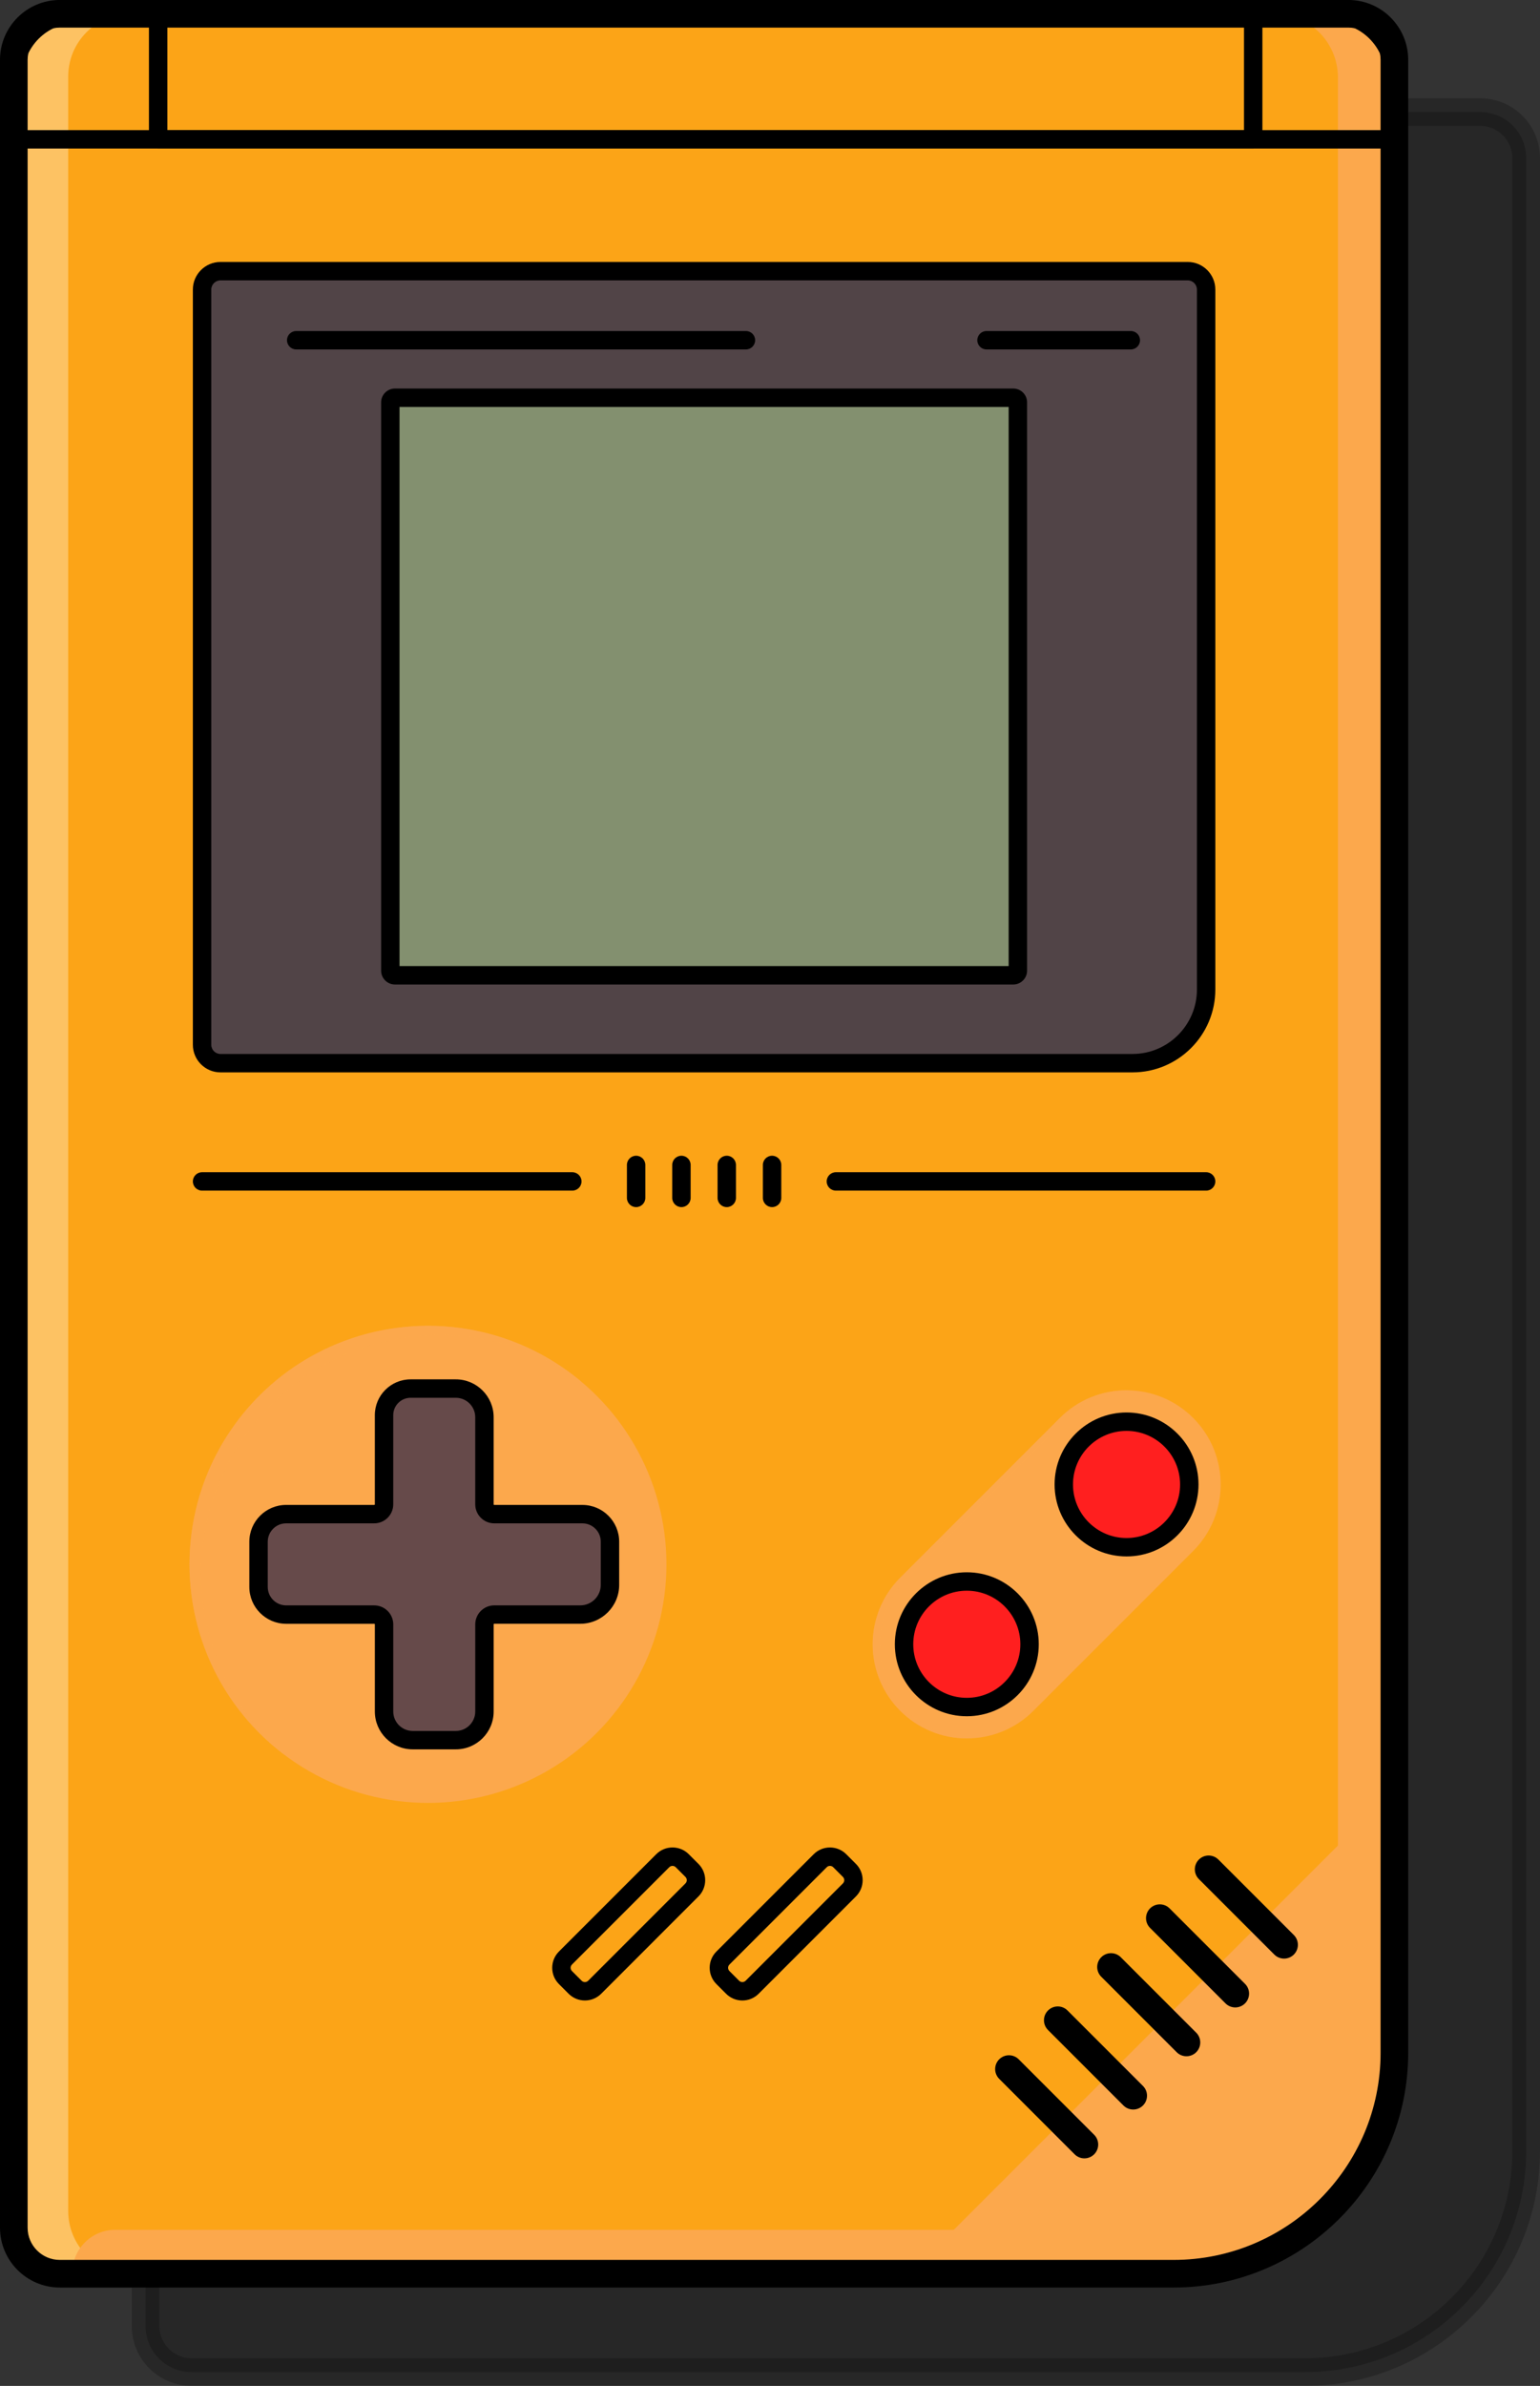 <svg xmlns="http://www.w3.org/2000/svg" xmlns:xlink="http://www.w3.org/1999/xlink" version="1.1" id="Layer_1" x="0px" y="0px" enable-background="new 0 0 1000 1000" xml:space="preserve" viewBox="347 251.55 334.64 518.27">
<rect x="347" y="251.55" width="334.64" height="518.27" fill="#333333" stroke="none"/>
<g>
	<g id="Layer_1_1_">
		
			<path opacity="0.24" stroke="#000000" stroke-width="6" stroke-linecap="round" stroke-linejoin="round" enable-background="new    " d="    M388.636,275.9h280c5.523,0,10,4.477,10,10v432.912c0,26.51-21.49,48-48,48h-242c-5.523,0-10-4.477-10-10V285.9    C378.636,280.377,383.113,275.9,388.636,275.9z"/>
		<path fill="#FCA417" d="M360,254.545h280c5.523,0,10,4.477,10,10v432.91c0,26.51-21.49,48-48,48H360c-5.523,0-10-4.477-10-10    v-470.91C350,259.022,354.477,254.545,360,254.545C360,254.545,360,254.545,360,254.545z"/>
		<path opacity="0.33" fill="#FFFFFF" enable-background="new    " d="M361.818,731.818V268.182c0-7.531,6.105-13.637,13.637-13.637    h-11.819c-7.531,0.001-13.636,6.106-13.636,13.637v463.636c0,7.531,6.105,13.636,13.636,13.637h11.819    C367.923,745.455,361.818,739.349,361.818,731.818L361.818,731.818z"/>
		<circle fill="#FCA84C" cx="440" cy="591.364" r="51.818"/>
		<path opacity="0.66" fill="#FCA84C" enable-background="new    " d="M402.066,561.018c17.483-21.85,49.158-25.868,71.543-9.075    c-0.411-0.35-0.816-0.7-1.24-1.044c-22.348-17.877-54.957-14.252-72.834,8.096c-17.877,22.348-14.252,54.957,8.096,72.833    c0.424,0.339,0.859,0.656,1.29,0.98C387.622,614.657,384.587,582.872,402.066,561.018z"/>
		<g>
			<path fill="#FCA84C" d="M636.364,254.545h-12.5c7.576-0.018,13.756,6.062,13.863,13.637V680     c-0.107,36.194-29.488,65.473-65.682,65.455h12.5C620.695,745.455,650,716.15,650,680l0,0V268.182     C650,260.651,643.895,254.546,636.364,254.545z"/>
			<path fill="#FCA84C" d="M544.72,745.455h39.825C620.695,745.455,650,716.15,650,680l0,0v-39.826L544.72,745.455z"/>
			<path fill="#FCA84C" d="M584.545,735.909h-212.5c-5.146,0-9.318,4.172-9.318,9.318v0.228h221.818     C642.649,745.455,650,716.15,650,680v-9.545C649.999,706.604,620.694,735.909,584.545,735.909z"/>
		</g>
		<g>
			<path d="M602,748.455H360c-7.168,0-13-5.832-13-13v-470.91c0-7.168,5.832-13,13-13h280c7.168,0,13,5.832,13,13v432.91     C653,725.576,630.121,748.455,602,748.455z M360,257.545c-3.86,0-7,3.14-7,7v470.91c0,3.859,3.14,7,7,7h242     c24.813,0,45-20.187,45-45v-432.91c0-3.86-3.141-7-7-7H360z"/>
		</g>
		<path fill="#514447" d="M394.909,310.455h210.182c2.209,0,4,1.791,4,4v152.038c0,8.837-7.163,16-16,16H394.909    c-2.209,0-4-1.791-4-4V314.455C390.909,312.246,392.7,310.455,394.909,310.455z"/>
		<g>
			<path d="M593.091,484.493H394.909c-3.309,0-6-2.691-6-6V314.455c0-3.309,2.691-6,6-6h210.182c3.309,0,6,2.691,6,6v152.038     C611.091,476.418,603.016,484.493,593.091,484.493z M394.909,312.455c-1.103,0-2,0.897-2,2v164.038c0,1.103,0.897,2,2,2h198.182     c7.72,0,14-6.28,14-14V314.455c0-1.103-0.897-2-2-2H394.909z"/>
		</g>
		<path fill="#83906F" d="M432.818,337.948h134.364c0.552,0,1,0.448,1,1v123.455c0,0.552-0.448,1-1,1H432.818c-0.552,0-1-0.448-1-1    V338.948C431.818,338.396,432.266,337.948,432.818,337.948z"/>
		<g>
			<path d="M567.182,465.403H432.818c-1.654,0-3-1.346-3-3V338.948c0-1.654,1.346-3,3-3h134.364c1.654,0,3,1.346,3,3v123.455     C570.182,464.057,568.836,465.403,567.182,465.403z M433.818,461.403h132.364V339.948H433.818V461.403z M567.182,339.948h0.01     H567.182z"/>
		</g>
		<g>
			<path d="M650,283.818H350c-1.104,0-2-0.896-2-2v-13.636c0-8.622,7.014-15.637,15.636-15.637h272.729l0,0     c8.622,0,15.636,7.015,15.636,15.637v13.636C652,282.922,651.104,283.818,650,283.818z M352,279.818h296v-11.636     c0-6.417-5.22-11.637-11.636-11.637H363.636c-6.416,0-11.636,5.221-11.636,11.637V279.818z"/>
		</g>
		<g>
			<path d="M609.091,510.182h-80.455c-1.104,0-2-0.896-2-2s0.896-2,2-2h80.455c1.104,0,2,0.896,2,2S610.195,510.182,609.091,510.182     z"/>
		</g>
		<g>
			<path d="M471.364,510.182h-80.455c-1.104,0-2-0.896-2-2s0.896-2,2-2h80.455c1.104,0,2,0.896,2,2S472.469,510.182,471.364,510.182     z"/>
		</g>
		<path fill="#664A4A" d="M407.518,580.227h67.238c2.52,0,4.563,2.043,4.563,4.563v13.147c0,2.52-2.043,4.563-4.563,4.563h-67.238    c-2.52,0-4.563-2.043-4.563-4.563V584.79C402.955,582.27,404.998,580.227,407.518,580.227z"/>
		<path fill="#664A4A" d="M434.562,553.182h13.148c2.52,0,4.562,2.042,4.562,4.562l0,0v67.239c0,2.52-2.042,4.562-4.562,4.562h0    h-13.148c-2.52,0-4.562-2.042-4.562-4.562v0v-67.239C430.001,555.225,432.043,553.183,434.562,553.182z"/>
		<g>
			<path d="M446.051,631.547h-9.375c-4.533,0-8.221-3.688-8.221-8.221v-18.921c0-0.071-0.059-0.13-0.131-0.13h-19.148     c-4.409-0.005-7.994-3.594-7.994-8v-9.829c0-4.408,3.586-7.994,7.994-7.994h19.145c0.072,0,0.131-0.059,0.131-0.131v-19.375     c0-4.283,3.484-7.768,7.767-7.768h9.829c4.533,0,8.222,3.688,8.222,8.222v18.924c0,0.072,0.059,0.131,0.131,0.131h19.152     c0,0,0.002,0,0.002,0c4.406,0,7.991,3.584,7.992,7.99v9.376c0,4.658-3.79,8.448-8.448,8.448h-18.697     c-0.072,0-0.13,0.059-0.13,0.131v18.926C454.272,627.859,450.584,631.547,446.051,631.547z M409.176,582.452     c-2.202,0-3.994,1.792-3.994,3.994v9.829c0,2.203,1.792,3.997,3.996,4h19.146c2.277,0,4.13,1.853,4.131,4.129v18.922     c0,2.327,1.894,4.221,4.221,4.221h9.375c2.328,0,4.222-1.894,4.222-4.221V604.4c0-2.277,1.853-4.131,4.13-4.131H473.1     c2.453,0,4.448-1.995,4.448-4.448v-9.375c0-1.065-0.416-2.068-1.17-2.822c-0.754-0.754-1.756-1.169-2.822-1.169     c0,0-0.001,0-0.001,0h-0.003H454.4c-2.278-0.002-4.13-1.855-4.13-4.131V559.4c0-2.328-1.895-4.222-4.222-4.222h-9.829     c-2.077,0-3.767,1.69-3.767,3.768v19.375c0,2.277-1.854,4.131-4.131,4.131H409.176z"/>
		</g>
		<path fill="#FCA84C" d="M557.085,629.165c-11.296-0.005-20.45-9.166-20.446-20.462c0.002-5.418,2.154-10.614,5.983-14.447    l34.712-34.711c7.988-7.988,20.939-7.988,28.927,0s7.988,20.939,0,28.927l0,0l-34.713,34.712    C567.719,627.029,562.511,629.183,557.085,629.165z"/>
		<path opacity="0.66" fill="#FCA84C" enable-background="new    " d="M544.18,623.183c-7.976-7.993-7.976-20.934,0-28.927    l34.713-34.711c3.64-3.649,8.533-5.774,13.684-5.944c-0.26-0.01-0.517-0.038-0.779-0.038c-5.427-0.018-10.635,2.136-14.464,5.982    l-34.712,34.711c-7.988,7.982-7.993,20.927-0.011,28.915c3.838,3.84,9.045,5.997,14.474,5.994c0.262,0,0.519-0.029,0.779-0.038    C552.713,628.956,547.82,626.831,544.18,623.183z"/>
		<circle fill="#FF1F1F" cx="591.797" cy="574.007" r="13.636"/>
		<circle fill="#FF1F1F" cx="557.085" cy="608.72" r="13.636"/>
		<g>
			<path d="M591.797,589.643c-8.621,0-15.636-7.015-15.636-15.636s7.015-15.636,15.636-15.636s15.636,7.015,15.636,15.636     S600.418,589.643,591.797,589.643z M591.797,562.371c-6.416,0-11.636,5.22-11.636,11.636s5.22,11.636,11.636,11.636     s11.636-5.22,11.636-11.636S598.213,562.371,591.797,562.371z"/>
		</g>
		<g>
			<path d="M557.085,624.355c-8.621,0-15.636-7.015-15.636-15.636s7.015-15.636,15.636-15.636s15.636,7.015,15.636,15.636     S565.706,624.355,557.085,624.355z M557.085,597.084c-6.416,0-11.636,5.22-11.636,11.636s5.22,11.636,11.636,11.636     s11.636-5.22,11.636-11.636S563.501,597.084,557.085,597.084z"/>
		</g>
		<g>
			<path d="M474.098,686.1c-1.28,0-2.561-0.487-3.535-1.462l-2.104-2.104c-0.944-0.943-1.464-2.199-1.464-3.535     c0-1.335,0.52-2.591,1.464-3.535l21.14-21.139c0.944-0.944,2.2-1.465,3.535-1.465s2.591,0.521,3.535,1.465l2.103,2.103     c0.945,0.944,1.465,2.2,1.465,3.535c0,1.336-0.521,2.592-1.465,3.536l-21.138,21.139     C476.659,685.612,475.378,686.1,474.098,686.1z M493.134,656.86c-0.155,0-0.452,0.038-0.707,0.293l-21.14,21.139     c-0.254,0.255-0.292,0.553-0.292,0.707c0,0.155,0.038,0.452,0.292,0.707l2.104,2.104c0.389,0.389,1.024,0.39,1.415-0.001     l21.138-21.139c0.255-0.255,0.293-0.552,0.293-0.707c0-0.154-0.038-0.452-0.293-0.707l-2.103-2.103h0     C493.586,656.898,493.289,656.86,493.134,656.86z"/>
		</g>
		<g>
			<path d="M508.315,686.102c-1.335,0-2.591-0.521-3.535-1.465l-2.103-2.103c-0.944-0.944-1.465-2.2-1.465-3.535     c0-1.336,0.521-2.592,1.465-3.536l21.139-21.139c1.949-1.949,5.12-1.948,7.071-0.001c0,0.001,0,0.001,0,0.001l2.103,2.104     c0.944,0.943,1.465,2.199,1.465,3.535c0,1.335-0.521,2.591-1.465,3.535l-21.139,21.139     C510.907,685.581,509.651,686.102,508.315,686.102z M527.353,656.86c-0.257,0-0.514,0.098-0.708,0.293l-21.139,21.139     c-0.255,0.255-0.293,0.552-0.293,0.707c0,0.154,0.038,0.452,0.293,0.707l2.103,2.103c0.39,0.391,1.023,0.392,1.415,0     l21.139-21.139c0.255-0.255,0.293-0.553,0.293-0.707c0-0.155-0.038-0.452-0.293-0.706l-2.103-2.104     C527.865,656.958,527.608,656.86,527.353,656.86z"/>
		</g>
		<g>
			<path d="M593.244,709.785c-0.768,0-1.535-0.293-2.121-0.879l-16.393-16.393c-1.172-1.171-1.172-3.071,0-4.242     c1.172-1.172,3.07-1.172,4.242,0l16.393,16.393c1.172,1.171,1.172,3.071,0,4.242     C594.779,709.492,594.012,709.785,593.244,709.785z"/>
		</g>
		<g>
			<path d="M582.637,720.391c-0.768,0-1.535-0.293-2.121-0.879l-16.392-16.392c-1.172-1.171-1.172-3.071,0-4.242     c1.172-1.172,3.07-1.172,4.242,0l16.392,16.392c1.172,1.171,1.172,3.071,0,4.242     C584.172,720.098,583.404,720.391,582.637,720.391z"/>
		</g>
		<g>
			<path d="M604.814,698.214c-0.768,0-1.535-0.293-2.121-0.879l-16.393-16.392c-1.172-1.171-1.172-3.07,0-4.242s3.07-1.172,4.242,0     l16.393,16.392c1.172,1.171,1.172,3.07,0,4.242C606.35,697.921,605.582,698.214,604.814,698.214z"/>
		</g>
		<g>
			<path d="M615.421,687.607c-0.768,0-1.535-0.293-2.121-0.879l-16.392-16.393c-1.172-1.172-1.172-3.071,0-4.242     c1.172-1.172,3.07-1.172,4.242,0l16.392,16.393c1.172,1.172,1.172,3.071,0,4.242     C616.956,687.314,616.188,687.607,615.421,687.607z"/>
		</g>
		<g>
			<path d="M626.028,677.001c-0.768,0-1.535-0.293-2.121-0.879l-16.393-16.392c-1.172-1.171-1.172-3.07,0-4.242s3.07-1.172,4.242,0     l16.393,16.392c1.172,1.171,1.172,3.07,0,4.242C627.563,676.708,626.796,677.001,626.028,677.001z"/>
		</g>
		<g>
			<path d="M619.319,283.818H381.364c-1.104,0-2-0.896-2-2v-27.273c0-1.104,0.896-2,2-2h237.955c1.104,0,2,0.896,2,2v27.273     C621.319,282.922,620.424,283.818,619.319,283.818z M383.364,279.818h233.955v-23.273H383.364V279.818z"/>
		</g>
		<g>
			<path d="M509.091,327.455h-97.727c-1.104,0-2-0.896-2-2s0.896-2,2-2h97.727c1.104,0,2,0.896,2,2S510.195,327.455,509.091,327.455     z"/>
		</g>
		<g>
			<path d="M592.727,327.455h-31.362c-1.104,0-2-0.896-2-2s0.896-2,2-2h31.362c1.104,0,2,0.896,2,2S593.831,327.455,592.727,327.455     z"/>
		</g>
		<g>
			<path d="M485.227,513.761c-1.104,0-2-0.896-2-2v-7.159c0-1.104,0.896-2,2-2s2,0.896,2,2v7.159     C487.227,512.865,486.332,513.761,485.227,513.761z"/>
		</g>
		<g>
			<path d="M495.076,513.761c-1.104,0-2-0.896-2-2v-7.159c0-1.104,0.896-2,2-2s2,0.896,2,2v7.159     C497.076,512.865,496.181,513.761,495.076,513.761z"/>
		</g>
		<g>
			<path d="M504.924,513.761c-1.104,0-2-0.896-2-2v-7.159c0-1.104,0.896-2,2-2s2,0.896,2,2v7.159     C506.924,512.865,506.028,513.761,504.924,513.761z"/>
		</g>
		<g>
			<path d="M514.773,513.761c-1.104,0-2-0.896-2-2v-7.159c0-1.104,0.896-2,2-2s2,0.896,2,2v7.159     C516.773,512.865,515.878,513.761,514.773,513.761z"/>
		</g>
	</g>
</g>
</svg>